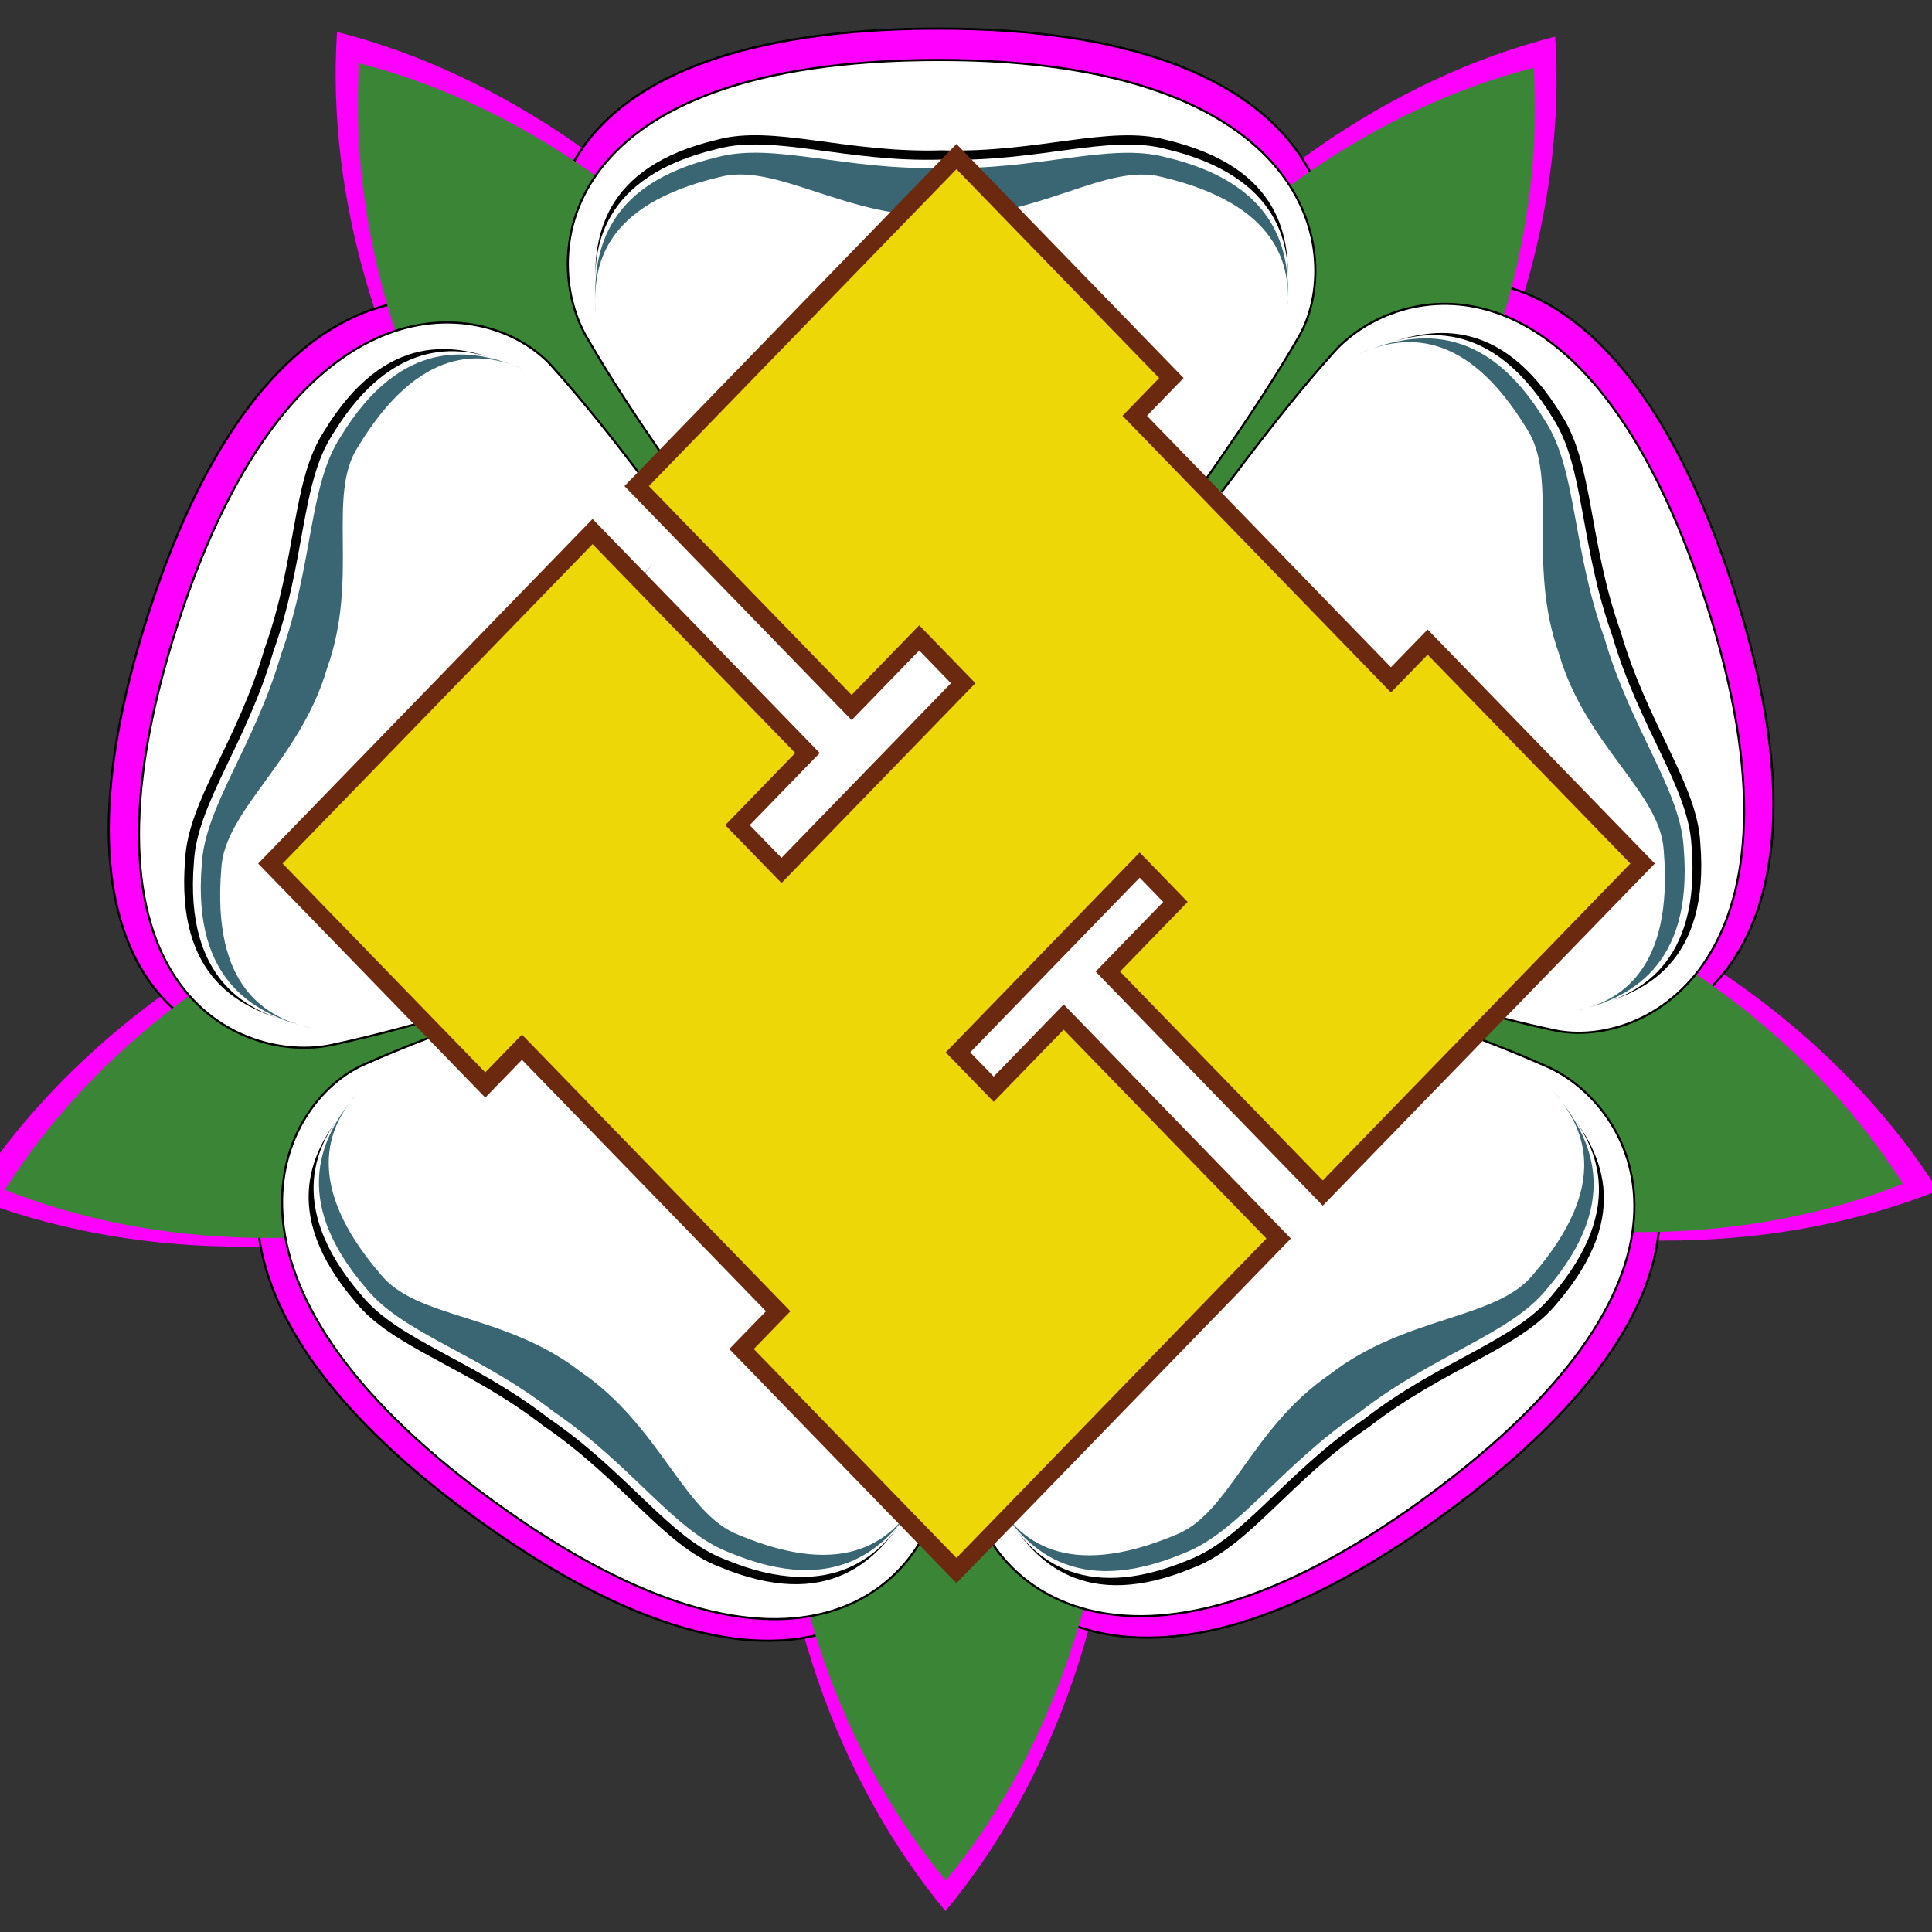 <?xml version="1.0" encoding="UTF-8" standalone="no"?>
<!-- Generator: Adobe Illustrator 13.0.0, SVG Export Plug-In . SVG Version: 6.00 Build 14948)  -->

<svg
   xmlns:dc="http://purl.org/dc/elements/1.1/"
   xmlns:cc="http://creativecommons.org/ns#"
   xmlns:rdf="http://www.w3.org/1999/02/22-rdf-syntax-ns#"
   xmlns:svg="http://www.w3.org/2000/svg"
   xmlns="http://www.w3.org/2000/svg"
   xmlns:sodipodi="http://sodipodi.sourceforge.net/DTD/sodipodi-0.dtd"
   xmlns:inkscape="http://www.inkscape.org/namespaces/inkscape"
   version="1.1"
   id="Layer_1"
   inkscape:output_extension="org.inkscape.output.svg.inkscape"
   sodipodi:version="0.32"
   sodipodi:docname="york_hackspace_logo.svg"
   inkscape:version="0.48.2 r9819"
   x="0px"
   y="0px"
   width="114px"
   height="114px"
   viewBox="0 0 114 114"
   enable-background="new 0 0 114 114"
   xml:space="preserve"><rect x="0" y="0" width="114" height="114" fill="#333333" stroke="none"/>


<defs
   id="defs102">
	
	
		<inkscape:perspective
   id="perspective247"
   sodipodi:type="inkscape:persp3d"
   inkscape:vp_x="0 : 57 : 1"
   inkscape:vp_y="0 : 1000 : 0"
   inkscape:vp_z="114 : 57 : 1"
   inkscape:persp3d-origin="57 : 38 : 1">
		</inkscape:perspective>
</defs>
<sodipodi:namedview
   id="base"
   inkscape:window-height="724"
   inkscape:window-width="1362"
   inkscape:pageshadow="2"
   inkscape:pageopacity="0.0"
   guidetolerance="10.0"
   gridtolerance="10.0"
   objecttolerance="10.0"
   borderopacity="1.0"
   bordercolor="#666666"
   pagecolor="#ffffff"
   showgrid="false"
   inkscape:zoom="4.3333333"
   inkscape:cx="62.016721"
   inkscape:cy="58.430769"
   inkscape:window-x="0"
   inkscape:window-y="0"
   inkscape:current-layer="g4189"
   inkscape:window-maximized="1">
	</sodipodi:namedview>


<g
   style="display:inline"
   inkscape:label="cut line"
   id="g4189"
   inkscape:groupmode="layer"><g
     id="g4191"
     transform="matrix(1.035,0,0,1.034,-1.37,-1.972)"
     style="fill:#ff00ff"><g
       id="g4193"
       style="fill:#ff00ff">
	<path
   style="fill:#ff00ff"
   inkscape:connector-curvature="0"
   id="path4195"
   d="m 20.537,3.73 c -0.621,9.539 2.478,20.362 9.4,29.89 6.922,9.528 16.249,15.806 25.512,18.164 C 56.072,42.244 52.996,31.428 46.072,21.898 39.148,12.368 29.802,6.086 20.537,3.73 z" />
	<path
   style="fill:#ff00ff"
   inkscape:connector-curvature="0"
   id="path4197"
   d="m 89.987,3.998 c -9.265,2.357 -18.6,8.649 -25.523,18.177 -6.921,9.528 -10.011,20.338 -9.39,29.877 9.265,-2.356 18.602,-8.625 25.525,-18.154 6.923,-9.529 10.009,-20.36 9.388,-29.9 z" />
	<path
   style="fill:#ff00ff"
   inkscape:connector-curvature="0"
   id="path4199"
   d="M 111.819,69.85 C 106.714,61.769 97.845,54.833 86.644,51.193 c -11.2,-3.639 -22.436,-3.236 -31.315,0.302 5.104,8.083 13.949,15.026 25.152,18.667 11.203,3.639 22.457,3.227 31.338,-0.312 z" />
	<path
   style="fill:#ff00ff"
   inkscape:connector-curvature="0"
   id="path4201"
   d="m 55.227,110.967 c 6.108,-7.353 9.964,-17.93 9.964,-29.707 0,-11.777 -3.855,-22.338 -9.964,-29.69 -6.111,7.352 -9.981,17.911 -9.981,29.69 0,11.779 3.87,22.354 9.981,29.707 z" />
	<path
   style="fill:#ff00ff"
   inkscape:connector-curvature="0"
   id="path4203"
   d="M -0.406,70.204 C 8.474,73.741 19.725,74.139 30.927,70.5 42.127,66.86 50.98,59.93 56.085,51.849 47.205,48.309 35.966,47.892 24.764,51.532 13.56,55.171 4.698,62.12 -0.406,70.204 z" />
</g><g
       id="g4205"
       style="fill:#ff00ff">
	<g
   id="g4207"
   style="fill:#ff00ff">
		<g
   id="g4209"
   style="fill:#ff00ff">
			<path
   style="fill:#ff00ff;stroke:#000000;stroke-width:0.125"
   inkscape:connector-curvature="0"
   id="path4211"
   d="M 83.508,88.424 C 101.929,75.04 95.797,65.17 90.799,62.945 85.771,60.708 80.378,59.081 75.166,57.152 56.764,49.765 54.109,52.897 56.057,71.036 c 0.225,5.552 0.094,11.191 0.668,16.665 0.572,5.44 8.852,13.749 26.783,0.723 z" />
			<g
   id="g4213"
   style="fill:#ff00ff">
				<g
   id="g4215"
   style="fill:#ff00ff">
					<path
   inkscape:connector-curvature="0"
   id="path4217"
   d="m 70.126,74.086 c 3.175,0.014 3.036,0.2 3.682,-2.676 0.713,2.271 1.425,4.542 2.138,6.814 -1.94,-1.378 -3.881,-2.758 -5.82,-4.138 z"
   style="fill:#ff00ff" />
					<path
   style="fill:#ff00ff"
   inkscape:connector-curvature="0"
   id="path4219"
   d="m 72.308,70.022 c 0.61,0.839 0.424,2.013 -0.416,2.623 -0.838,0.608 -2.014,0.423 -2.622,-0.416 -0.61,-0.838 -0.715,-3.006 -0.853,-4.368 1.099,0.578 3.282,1.323 3.891,2.161 z" />
				</g>
				<g
   id="g4221"
   style="fill:#ff00ff">
					<path
   inkscape:connector-curvature="0"
   id="path4223"
   d="m 91.735,65.205 c 2.191,2.581 4.234,6.342 -0.363,11.688 -2.167,2.685 -6.614,3.815 -11.098,7.289 -4.688,3.19 -7.14,7.07 -10.362,8.302 -6.506,2.721 -9.451,-0.384 -11.068,-3.043 1.297,2.217 4.241,5.322 10.748,2.602 3.223,-1.232 5.674,-5.11 10.361,-8.302 4.484,-3.473 8.932,-4.605 11.098,-7.289 4.598,-5.348 2.554,-9.107 0.684,-11.247 z"
   style="fill:#ff00ff" />
					<path
   style="fill:#ff00ff"
   inkscape:connector-curvature="0"
   id="path4225"
   d="m 91.129,64.37 c 2.19,2.58 4.234,6.341 -0.364,11.688 -2.167,2.685 -6.614,3.816 -11.097,7.289 -4.69,3.191 -7.141,7.07 -10.363,8.302 -6.506,2.721 -9.45,-0.384 -11.066,-3.044 1.296,2.218 4.041,4.694 10.548,1.973 3.222,-1.23 4.466,-6.297 9.155,-9.488 4.482,-3.473 9.855,-3.213 12.021,-5.897 4.599,-5.348 3.035,-8.684 1.166,-10.823 z" />
				</g>
			</g>
		</g>
		<g
   id="g4227"
   transform="matrix(0.309,0.951,-0.951,0.309,469.992,-266.936)"
   style="fill:#ff00ff">
			<path
   style="fill:#ff00ff;stroke:#000000;stroke-width:0.125"
   inkscape:connector-curvature="0"
   id="path4229"
   d="m 201.606,529.854 c 18.421,-13.384 12.287,-23.254 7.29,-25.479 -5.028,-2.239 -10.421,-3.865 -15.632,-5.794 -18.403,-7.386 -21.057,-4.254 -19.11,13.884 0.224,5.552 0.094,11.191 0.669,16.665 0.572,5.441 8.852,13.752 26.783,0.724 z" />
			<g
   id="g4231"
   style="fill:#ff00ff">
				<g
   id="g4233"
   style="fill:#ff00ff">
					<path
   inkscape:connector-curvature="0"
   id="path4235"
   d="m 188.223,515.515 c 3.175,0.014 3.037,0.201 3.683,-2.675 0.712,2.272 1.426,4.543 2.138,6.815 -1.941,-1.38 -3.881,-2.76 -5.821,-4.14 z"
   style="fill:#ff00ff" />
					<path
   style="fill:#ff00ff"
   inkscape:connector-curvature="0"
   id="path4237"
   d="m 190.405,511.452 c 0.61,0.839 0.423,2.014 -0.415,2.623 -0.84,0.609 -2.015,0.424 -2.624,-0.415 -0.61,-0.839 -0.714,-3.007 -0.853,-4.368 1.099,0.577 3.283,1.321 3.892,2.16 z" />
				</g>
				<g
   id="g4239"
   style="fill:#ff00ff">
					<path
   inkscape:connector-curvature="0"
   id="path4241"
   d="m 209.835,506.635 c 2.189,2.58 4.232,6.34 -0.366,11.688 -2.166,2.684 -6.613,3.817 -11.097,7.289 -4.688,3.191 -7.139,7.071 -10.363,8.302 -6.506,2.721 -9.45,-0.384 -11.067,-3.043 1.297,2.218 4.239,5.323 10.747,2.602 3.222,-1.231 5.673,-5.11 10.362,-8.302 4.484,-3.473 8.93,-4.605 11.099,-7.289 4.598,-5.348 2.553,-9.108 0.685,-11.247 z"
   style="fill:#ff00ff" />
					<path
   style="fill:#ff00ff"
   inkscape:connector-curvature="0"
   id="path4243"
   d="m 209.227,505.8 c 2.189,2.58 4.233,6.341 -0.365,11.688 -2.167,2.684 -6.613,3.816 -11.097,7.289 -4.688,3.191 -7.14,7.07 -10.362,8.302 -6.508,2.72 -9.451,-0.385 -11.069,-3.045 1.297,2.218 4.042,4.695 10.548,1.974 3.222,-1.232 4.467,-6.297 9.156,-9.489 4.483,-3.473 9.856,-3.213 12.023,-5.898 4.599,-5.346 3.035,-8.683 1.166,-10.821 z" />
				</g>
			</g>
		</g>
		<g
   id="g4245"
   transform="matrix(-0.809,0.588,-0.588,-0.809,865.906,96.67)"
   style="fill:#ff00ff">
			<path
   style="fill:#ff00ff;stroke:#000000;stroke-width:0.125"
   inkscape:connector-curvature="0"
   id="path4247"
   d="m 657.186,551.714 c 18.422,-13.385 12.288,-23.254 7.291,-25.48 -5.029,-2.238 -10.421,-3.864 -15.633,-5.792 -18.402,-7.386 -21.057,-4.255 -19.109,13.883 0.224,5.552 0.094,11.192 0.668,16.666 0.572,5.44 8.852,13.75 26.783,0.723 z" />
			<g
   id="g4249"
   style="fill:#ff00ff">
				<g
   id="g4251"
   style="fill:#ff00ff">
					<path
   inkscape:connector-curvature="0"
   id="path4253"
   d="m 643.803,537.375 c 3.176,0.014 3.037,0.201 3.682,-2.675 0.713,2.271 1.425,4.543 2.138,6.814 -1.94,-1.379 -3.879,-2.759 -5.82,-4.139 z"
   style="fill:#ff00ff" />
					<path
   style="fill:#ff00ff"
   inkscape:connector-curvature="0"
   id="path4255"
   d="m 645.986,533.312 c 0.609,0.839 0.423,2.014 -0.416,2.624 -0.838,0.609 -2.014,0.423 -2.623,-0.416 -0.61,-0.839 -0.715,-3.006 -0.853,-4.368 1.1,0.577 3.282,1.321 3.892,2.16 z" />
				</g>
				<g
   id="g4257"
   style="fill:#ff00ff">
					<path
   inkscape:connector-curvature="0"
   id="path4259"
   d="m 665.414,528.496 c 2.189,2.581 4.234,6.34 -0.365,11.687 -2.167,2.685 -6.614,3.816 -11.097,7.289 -4.688,3.191 -7.14,7.071 -10.362,8.302 -6.507,2.721 -9.451,-0.384 -11.067,-3.044 1.295,2.218 4.24,5.324 10.748,2.602 3.222,-1.231 5.672,-5.111 10.361,-8.302 4.484,-3.473 8.931,-4.605 11.098,-7.289 4.597,-5.347 2.553,-9.107 0.684,-11.245 z"
   style="fill:#ff00ff" />
					<path
   style="fill:#ff00ff"
   inkscape:connector-curvature="0"
   id="path4261"
   d="m 664.808,527.66 c 2.189,2.581 4.233,6.34 -0.365,11.688 -2.167,2.684 -6.613,3.816 -11.097,7.289 -4.688,3.192 -7.14,7.07 -10.362,8.302 -6.506,2.721 -9.45,-0.385 -11.068,-3.043 1.297,2.217 4.042,4.694 10.549,1.973 3.222,-1.232 4.467,-6.298 9.156,-9.489 4.483,-3.473 9.855,-3.213 12.022,-5.898 4.597,-5.348 3.034,-8.683 1.165,-10.822 z" />
				</g>
			</g>
		</g>
		<g
   id="g4263"
   transform="matrix(-0.809,-0.588,0.588,-0.809,643.792,588.575)"
   style="fill:#ff00ff">
			<path
   style="fill:#ff00ff;stroke:#000000;stroke-width:0.125"
   inkscape:connector-curvature="0"
   id="path4265"
   d="m 820.265,126.973 c 18.422,-13.384 12.289,-23.254 7.291,-25.48 -5.028,-2.239 -10.421,-3.865 -15.632,-5.793 -18.402,-7.387 -21.056,-4.254 -19.109,13.884 0.224,5.552 0.093,11.192 0.668,16.665 0.573,5.441 8.853,13.751 26.782,0.724 z" />
			<g
   id="g4267"
   style="fill:#ff00ff">
				<g
   id="g4269"
   style="fill:#ff00ff">
					<path
   inkscape:connector-curvature="0"
   id="path4271"
   d="m 806.883,112.635 c 3.176,0.014 3.038,0.201 3.683,-2.676 0.712,2.272 1.425,4.543 2.138,6.815 -1.941,-1.38 -3.881,-2.76 -5.821,-4.139 z"
   style="fill:#ff00ff" />
					<path
   style="fill:#ff00ff"
   inkscape:connector-curvature="0"
   id="path4273"
   d="m 809.066,108.571 c 0.609,0.839 0.424,2.014 -0.415,2.623 -0.838,0.609 -2.014,0.423 -2.623,-0.416 -0.609,-0.839 -0.714,-3.007 -0.852,-4.368 1.098,0.578 3.28,1.323 3.89,2.161 z" />
				</g>
				<g
   id="g4275"
   style="fill:#ff00ff">
					<path
   inkscape:connector-curvature="0"
   id="path4277"
   d="m 828.495,103.755 c 2.189,2.58 4.233,6.34 -0.365,11.687 -2.167,2.685 -6.613,3.817 -11.098,7.289 -4.687,3.191 -7.14,7.072 -10.362,8.302 -6.506,2.721 -9.451,-0.385 -11.068,-3.044 1.296,2.217 4.24,5.323 10.747,2.602 3.222,-1.23 5.674,-5.111 10.362,-8.302 4.484,-3.473 8.931,-4.604 11.098,-7.289 4.598,-5.347 2.555,-9.107 0.686,-11.245 z"
   style="fill:#ff00ff" />
					<path
   style="fill:#ff00ff"
   inkscape:connector-curvature="0"
   id="path4279"
   d="m 827.888,102.919 c 2.19,2.58 4.233,6.341 -0.365,11.688 -2.167,2.684 -6.614,3.816 -11.098,7.289 -4.688,3.191 -7.14,7.071 -10.362,8.302 -6.507,2.721 -9.451,-0.385 -11.068,-3.044 1.296,2.218 4.042,4.694 10.547,1.974 3.223,-1.232 4.468,-6.298 9.156,-9.49 4.484,-3.472 9.856,-3.213 12.022,-5.897 4.6,-5.348 3.037,-8.683 1.168,-10.822 z" />
				</g>
			</g>
		</g>
		<g
   id="g4281"
   transform="matrix(0.309,-0.951,0.951,0.309,108.73,528.257)"
   style="fill:#ff00ff">
			<path
   style="fill:#ff00ff;stroke:#000000;stroke-width:0.125"
   inkscape:connector-curvature="0"
   id="path4283"
   d="m 465.977,-160.399 c 18.421,-13.385 12.288,-23.255 7.29,-25.48 -5.027,-2.238 -10.421,-3.864 -15.632,-5.794 -18.403,-7.387 -21.058,-4.254 -19.109,13.884 0.223,5.553 0.093,11.193 0.669,16.666 0.57,5.441 8.851,13.751 26.782,0.724 z" />
			<g
   id="g4285"
   style="fill:#ff00ff">
				<g
   id="g4287"
   style="fill:#ff00ff">
					<path
   inkscape:connector-curvature="0"
   id="path4289"
   d="m 452.594,-174.737 c 3.175,0.015 3.036,0.2 3.682,-2.676 0.712,2.272 1.425,4.543 2.138,6.815 -1.94,-1.382 -3.88,-2.76 -5.82,-4.139 z"
   style="fill:#ff00ff" />
					<path
   style="fill:#ff00ff"
   inkscape:connector-curvature="0"
   id="path4291"
   d="m 454.776,-178.802 c 0.61,0.84 0.424,2.014 -0.415,2.623 -0.839,0.61 -2.014,0.424 -2.623,-0.415 -0.609,-0.838 -0.714,-3.005 -0.851,-4.368 1.097,0.577 3.28,1.322 3.889,2.16 z" />
				</g>
				<g
   id="g4293"
   style="fill:#ff00ff">
					<path
   inkscape:connector-curvature="0"
   id="path4295"
   d="m 474.205,-183.618 c 2.189,2.581 4.233,6.34 -0.365,11.688 -2.167,2.684 -6.614,3.817 -11.098,7.289 -4.688,3.191 -7.139,7.07 -10.362,8.302 -6.506,2.721 -9.451,-0.384 -11.068,-3.044 1.297,2.218 4.241,5.325 10.747,2.603 3.222,-1.232 5.673,-5.111 10.362,-8.302 4.484,-3.475 8.931,-4.605 11.098,-7.289 4.599,-5.348 2.555,-9.108 0.686,-11.247 z"
   style="fill:#ff00ff" />
					<path
   style="fill:#ff00ff"
   inkscape:connector-curvature="0"
   id="path4297"
   d="m 473.598,-184.452 c 2.19,2.579 4.234,6.34 -0.364,11.688 -2.167,2.684 -6.614,3.815 -11.097,7.289 -4.689,3.191 -7.14,7.07 -10.362,8.302 -6.507,2.721 -9.452,-0.384 -11.068,-3.044 1.296,2.218 4.041,4.694 10.547,1.973 3.222,-1.232 4.467,-6.298 9.155,-9.489 4.484,-3.473 9.856,-3.213 12.023,-5.897 4.598,-5.349 3.035,-8.684 1.166,-10.822 z" />
				</g>
			</g>
		</g>
	</g>
	<g
   id="g4299"
   transform="matrix(0.447,-0.324,0.324,0.447,171.423,243.854)"
   style="fill:#ff00ff">
		<g
   id="g4301"
   style="fill:#ff00ff">
			<path
   style="fill:#ff00ff;stroke:#000000;stroke-width:0.125"
   inkscape:connector-curvature="0"
   id="path4303"
   d="m 65.115,-366.404 c 18.42,-13.384 12.288,-23.253 7.289,-25.479 -5.027,-2.238 -10.42,-3.864 -15.631,-5.792 -18.402,-7.387 -21.058,-4.256 -19.11,13.883 0.224,5.552 0.094,11.192 0.669,16.666 0.572,5.44 8.852,13.749 26.783,0.722 z" />
			<g
   id="g4305"
   style="fill:#ff00ff">
				<g
   id="g4307"
   style="fill:#ff00ff">
					<path
   inkscape:connector-curvature="0"
   id="path4309"
   d="m 51.732,-380.742 c 3.176,0.015 3.036,0.201 3.683,-2.674 0.712,2.271 1.422,4.542 2.138,6.813 -1.939,-1.379 -3.882,-2.759 -5.821,-4.139 z"
   style="fill:#ff00ff" />
					<path
   style="fill:#ff00ff"
   inkscape:connector-curvature="0"
   id="path4311"
   d="m 53.913,-384.806 c 0.61,0.84 0.425,2.016 -0.413,2.625 -0.84,0.608 -2.013,0.423 -2.624,-0.416 -0.611,-0.839 -0.714,-3.006 -0.851,-4.368 1.096,0.576 3.281,1.321 3.888,2.159 z" />
				</g>
				<g
   id="g4313"
   style="fill:#ff00ff">
					<path
   inkscape:connector-curvature="0"
   id="path4315"
   d="m 73.344,-389.621 c 2.188,2.579 4.233,6.341 -0.366,11.687 -2.167,2.685 -6.614,3.817 -11.098,7.288 -4.688,3.192 -7.139,7.072 -10.362,8.304 -6.507,2.719 -9.45,-0.386 -11.067,-3.043 1.296,2.217 4.241,5.321 10.747,2.601 3.223,-1.23 5.673,-5.11 10.362,-8.302 4.481,-3.474 8.93,-4.605 11.097,-7.29 4.597,-5.347 2.555,-9.105 0.687,-11.245 z"
   style="fill:#ff00ff" />
					<path
   style="fill:#ff00ff"
   inkscape:connector-curvature="0"
   id="path4317"
   d="m 72.737,-390.456 c 2.19,2.579 4.231,6.337 -0.364,11.687 -2.169,2.684 -6.615,3.816 -11.099,7.29 -4.688,3.19 -7.138,7.07 -10.361,8.3 -6.507,2.722 -9.453,-0.385 -11.067,-3.046 1.296,2.219 4.04,4.696 10.546,1.975 3.224,-1.231 4.467,-6.299 9.157,-9.49 4.483,-3.473 9.856,-3.213 12.022,-5.896 4.596,-5.346 3.035,-8.682 1.166,-10.82 z" />
				</g>
			</g>
		</g>
		<g
   id="g4319"
   transform="matrix(0.309,0.951,-0.951,0.309,469.992,-266.936)"
   style="fill:#ff00ff">
			<path
   style="fill:#ff00ff;stroke:#000000;stroke-width:0.125"
   inkscape:connector-curvature="0"
   id="path4321"
   d="m -236.645,406.798 c 18.42,-13.383 12.287,-23.252 7.292,-25.479 -5.029,-2.241 -10.422,-3.866 -15.635,-5.794 -18.403,-7.386 -21.057,-4.254 -19.109,13.883 0.224,5.552 0.093,11.191 0.67,16.666 0.572,5.441 8.852,13.751 26.782,0.724 z" />
			<g
   id="g4323"
   style="fill:#ff00ff">
				<g
   id="g4325"
   style="fill:#ff00ff">
					<path
   inkscape:connector-curvature="0"
   id="path4327"
   d="m -250.028,392.459 c 3.176,0.015 3.037,0.201 3.683,-2.676 0.712,2.274 1.424,4.543 2.136,6.818 -1.94,-1.383 -3.878,-2.761 -5.819,-4.142 z"
   style="fill:#ff00ff" />
					<path
   style="fill:#ff00ff"
   inkscape:connector-curvature="0"
   id="path4329"
   d="m -247.844,388.397 c 0.608,0.837 0.422,2.014 -0.418,2.624 -0.836,0.607 -2.012,0.421 -2.621,-0.416 -0.61,-0.84 -0.716,-3.008 -0.855,-4.368 1.101,0.576 3.283,1.319 3.894,2.16 z" />
				</g>
				<g
   id="g4331"
   style="fill:#ff00ff">
					<path
   inkscape:connector-curvature="0"
   id="path4333"
   d="m -228.416,383.581 c 2.189,2.58 4.234,6.339 -0.365,11.686 -2.166,2.685 -6.615,3.815 -11.1,7.29 -4.687,3.188 -7.137,7.071 -10.359,8.301 -6.506,2.722 -9.451,-0.384 -11.067,-3.044 1.295,2.217 4.24,5.324 10.746,2.601 3.222,-1.23 5.675,-5.109 10.359,-8.301 4.487,-3.472 8.934,-4.606 11.1,-7.29 4.6,-5.345 2.554,-9.105 0.686,-11.243 z"
   style="fill:#ff00ff" />
					<path
   style="fill:#ff00ff"
   inkscape:connector-curvature="0"
   id="path4335"
   d="m -229.024,382.743 c 2.189,2.58 4.234,6.339 -0.363,11.689 -2.167,2.683 -6.614,3.817 -11.101,7.289 -4.684,3.191 -7.137,7.071 -10.358,8.302 -6.508,2.719 -9.453,-0.387 -11.068,-3.045 1.296,2.219 4.041,4.695 10.547,1.973 3.222,-1.23 4.467,-6.296 9.155,-9.488 4.485,-3.473 9.856,-3.213 12.023,-5.899 4.598,-5.345 3.035,-8.68 1.165,-10.821 z" />
				</g>
			</g>
		</g>
		<g
   id="g4337"
   transform="matrix(-0.809,0.588,-0.588,-0.809,865.906,96.67)"
   style="fill:#ff00ff">
			<path
   style="fill:#ff00ff;stroke:#000000;stroke-width:0.125"
   inkscape:connector-curvature="0"
   id="path4339"
   d="m 404.726,930.489 c 18.42,-13.384 12.29,-23.254 7.291,-25.48 -5.029,-2.239 -10.422,-3.864 -15.635,-5.792 -18.403,-7.389 -21.055,-4.254 -19.109,13.883 0.225,5.552 0.094,11.192 0.67,16.665 0.573,5.441 8.852,13.751 26.783,0.724 z" />
			<g
   id="g4341"
   style="fill:#ff00ff">
				<g
   id="g4343"
   style="fill:#ff00ff">
					<path
   inkscape:connector-curvature="0"
   id="path4345"
   d="m 391.344,916.149 c 3.176,0.015 3.038,0.202 3.681,-2.674 0.714,2.271 1.427,4.542 2.139,6.814 -1.941,-1.38 -3.88,-2.76 -5.82,-4.14 z"
   style="fill:#ff00ff" />
					<path
   style="fill:#ff00ff"
   inkscape:connector-curvature="0"
   id="path4347"
   d="m 393.525,912.086 c 0.61,0.839 0.424,2.014 -0.416,2.625 -0.837,0.609 -2.014,0.422 -2.622,-0.416 -0.61,-0.84 -0.716,-3.006 -0.853,-4.368 1.099,0.577 3.281,1.321 3.891,2.159 z" />
				</g>
				<g
   id="g4349"
   style="fill:#ff00ff">
					<path
   inkscape:connector-curvature="0"
   id="path4351"
   d="m 412.954,907.269 c 2.191,2.58 4.235,6.341 -0.366,11.688 -2.166,2.684 -6.613,3.817 -11.096,7.289 -4.688,3.192 -7.14,7.073 -10.362,8.302 -6.506,2.721 -9.451,-0.384 -11.068,-3.044 1.296,2.218 4.24,5.324 10.747,2.603 3.222,-1.231 5.673,-5.11 10.363,-8.303 4.483,-3.471 8.93,-4.604 11.096,-7.287 4.602,-5.348 2.556,-9.107 0.686,-11.248 z"
   style="fill:#ff00ff" />
					<path
   style="fill:#ff00ff"
   inkscape:connector-curvature="0"
   id="path4353"
   d="m 412.348,906.434 c 2.189,2.581 4.233,6.34 -0.366,11.688 -2.168,2.685 -6.613,3.817 -11.097,7.289 -4.688,3.191 -7.139,7.069 -10.362,8.301 -6.507,2.723 -9.451,-0.385 -11.067,-3.044 1.296,2.218 4.041,4.695 10.548,1.973 3.222,-1.229 4.466,-6.297 9.156,-9.487 4.483,-3.473 9.854,-3.214 12.022,-5.897 4.599,-5.348 3.035,-8.685 1.166,-10.823 z" />
				</g>
			</g>
		</g>
		<g
   id="g4355"
   transform="matrix(-0.809,-0.588,0.588,-0.809,643.792,588.575)"
   style="fill:#ff00ff">
			<path
   style="fill:#ff00ff;stroke:#000000;stroke-width:0.125"
   inkscape:connector-curvature="0"
   id="path4357"
   d="m 1102.488,484.125 c 18.421,-13.385 12.288,-23.255 7.29,-25.479 -5.028,-2.238 -10.42,-3.864 -15.632,-5.794 -18.404,-7.387 -21.055,-4.254 -19.109,13.884 0.223,5.553 0.092,11.192 0.669,16.666 0.57,5.44 8.85,13.75 26.782,0.723 z" />
			<g
   id="g4359"
   style="fill:#ff00ff">
				<g
   id="g4361"
   style="fill:#ff00ff">
					<path
   inkscape:connector-curvature="0"
   id="path4363"
   d="m 1089.105,469.786 c 3.175,0.014 3.037,0.201 3.683,-2.675 0.712,2.271 1.424,4.542 2.137,6.815 -1.94,-1.38 -3.88,-2.761 -5.82,-4.14 z"
   style="fill:#ff00ff" />
					<path
   style="fill:#ff00ff"
   inkscape:connector-curvature="0"
   id="path4365"
   d="m 1091.287,465.723 c 0.61,0.839 0.423,2.014 -0.415,2.624 -0.839,0.608 -2.014,0.422 -2.624,-0.417 -0.61,-0.838 -0.714,-3.006 -0.852,-4.367 1.1,0.576 3.283,1.321 3.891,2.16 z" />
				</g>
				<g
   id="g4367"
   style="fill:#ff00ff">
					<path
   inkscape:connector-curvature="0"
   id="path4369"
   d="m 1110.715,460.907 c 2.191,2.58 4.234,6.34 -0.365,11.687 -2.167,2.684 -6.612,3.817 -11.097,7.29 -4.689,3.19 -7.14,7.071 -10.362,8.301 -6.506,2.721 -9.452,-0.385 -11.068,-3.043 1.297,2.218 4.241,5.323 10.748,2.602 3.22,-1.232 5.673,-5.111 10.362,-8.301 4.483,-3.473 8.93,-4.605 11.096,-7.29 4.6,-5.348 2.556,-9.108 0.686,-11.246 z"
   style="fill:#ff00ff" />
					<path
   style="fill:#ff00ff"
   inkscape:connector-curvature="0"
   id="path4371"
   d="m 1110.109,460.071 c 2.19,2.58 4.233,6.34 -0.365,11.688 -2.167,2.683 -6.613,3.816 -11.098,7.289 -4.689,3.19 -7.139,7.07 -10.361,8.3 -6.507,2.722 -9.451,-0.384 -11.068,-3.042 1.295,2.217 4.041,4.694 10.547,1.973 3.224,-1.232 4.468,-6.298 9.156,-9.489 4.484,-3.472 9.856,-3.213 12.022,-5.897 4.599,-5.348 3.037,-8.683 1.167,-10.822 z" />
				</g>
			</g>
		</g>
		<g
   id="g4373"
   transform="matrix(0.309,-0.951,0.951,0.309,108.73,528.257)"
   style="fill:#ff00ff">
			<path
   style="fill:#ff00ff;stroke:#000000;stroke-width:0.125"
   inkscape:connector-curvature="0"
   id="path4375"
   d="m 892.858,-318.443 c 18.421,-13.384 12.288,-23.256 7.291,-25.478 -5.027,-2.24 -10.421,-3.866 -15.633,-5.794 -18.402,-7.386 -21.056,-4.256 -19.109,13.884 0.223,5.554 0.093,11.191 0.667,16.667 0.572,5.44 8.854,13.747 26.784,0.721 z" />
			<g
   id="g4377"
   style="fill:#ff00ff">
				<g
   id="g4379"
   style="fill:#ff00ff">
					<path
   inkscape:connector-curvature="0"
   id="path4381"
   d="m 879.476,-332.782 c 3.176,0.016 3.037,0.204 3.682,-2.674 0.713,2.271 1.425,4.543 2.137,6.815 -1.939,-1.38 -3.879,-2.76 -5.819,-4.141 z"
   style="fill:#ff00ff" />
					<path
   style="fill:#ff00ff"
   inkscape:connector-curvature="0"
   id="path4383"
   d="m 881.658,-336.843 c 0.61,0.838 0.423,2.015 -0.415,2.622 -0.839,0.609 -2.015,0.424 -2.624,-0.413 -0.609,-0.84 -0.714,-3.008 -0.852,-4.37 1.099,0.579 3.281,1.323 3.891,2.161 z" />
				</g>
				<g
   id="g4385"
   style="fill:#ff00ff">
					<path
   inkscape:connector-curvature="0"
   id="path4387"
   d="m 901.087,-341.659 c 2.19,2.579 4.234,6.339 -0.364,11.686 -2.168,2.685 -6.615,3.815 -11.099,7.29 -4.689,3.191 -7.138,7.068 -10.361,8.3 -6.506,2.721 -9.451,-0.384 -11.067,-3.043 1.295,2.218 4.24,5.323 10.747,2.603 3.222,-1.232 5.673,-5.111 10.362,-8.302 4.483,-3.472 8.93,-4.607 11.097,-7.289 4.598,-5.347 2.553,-9.107 0.685,-11.245 z"
   style="fill:#ff00ff" />
					<path
   style="fill:#ff00ff"
   inkscape:connector-curvature="0"
   id="path4389"
   d="m 900.48,-342.496 c 2.189,2.583 4.234,6.339 -0.366,11.69 -2.167,2.684 -6.613,3.814 -11.098,7.289 -4.689,3.191 -7.139,7.07 -10.361,8.298 -6.508,2.725 -9.451,-0.383 -11.068,-3.042 1.297,2.217 4.041,4.695 10.547,1.974 3.223,-1.232 4.468,-6.299 9.156,-9.49 4.484,-3.473 9.856,-3.214 12.022,-5.897 4.6,-5.348 3.037,-8.682 1.168,-10.822 z" />
				</g>
			</g>
		</g>
	</g>
</g><g
       id="g4391"
       style="fill:#ff00ff">
	<ellipse
   style="fill:#ff00ff"
   sodipodi:ry="26.830999"
   sodipodi:rx="25.697001"
   sodipodi:cy="51.192001"
   sodipodi:cx="57.019001"
   cx="57.019"
   cy="51.192"
   rx="25.697"
   ry="26.831"
   id="ellipse4393"
   d="m 82.716,51.192 c 0,14.818 -11.505,26.831 -25.697,26.831 -14.192,0 -25.697,-12.013 -25.697,-26.831 0,-14.818 11.505,-26.831 25.697,-26.831 14.192,0 25.697,12.013 25.697,26.831 z" />
	<ellipse
   style="fill:#ff00ff"
   sodipodi:ry="8.0979996"
   sodipodi:rx="7.8979998"
   sodipodi:cy="42.126999"
   sodipodi:cx="28.775999"
   cx="28.776"
   cy="42.127"
   rx="7.898"
   ry="8.098"
   id="ellipse4395"
   d="m 36.674,42.127 c 0,4.472 -3.536,8.098 -7.898,8.098 -4.362,0 -7.898,-3.626 -7.898,-8.098 0,-4.472 3.536,-8.098 7.898,-8.098 4.362,0 7.898,3.626 7.898,8.098 z" />
	<ellipse
   style="fill:#ff00ff"
   sodipodi:ry="7.493"
   sodipodi:rx="8.842"
   sodipodi:cy="21.459999"
   sodipodi:cx="55.014999"
   cx="55.015"
   cy="21.46"
   rx="8.842"
   ry="7.493"
   id="ellipse4397"
   d="m 63.857,21.46 c 0,4.138 -3.959,7.493 -8.842,7.493 -4.883,0 -8.842,-3.355 -8.842,-7.493 0,-4.138 3.959,-7.493 8.842,-7.493 4.883,0 8.842,3.355 8.842,7.493 z" />
	<ellipse
   style="fill:#ff00ff"
   sodipodi:ry="5.5599999"
   sodipodi:rx="8.2510004"
   sodipodi:cy="40.797001"
   sodipodi:cx="83.660004"
   cx="83.66"
   cy="40.797"
   rx="8.251"
   ry="5.56"
   id="ellipse4399"
   d="m 91.911,40.797 c 0,3.071 -3.694,5.56 -8.251,5.56 -4.557,0 -8.251,-2.489 -8.251,-5.56 0,-3.071 3.694,-5.56 8.251,-5.56 4.557,0 8.251,2.489 8.251,5.56 z" />
	<ellipse
   style="fill:#ff00ff"
   sodipodi:ry="6.164"
   sodipodi:rx="6.2480001"
   sodipodi:cy="75.484001"
   sodipodi:cx="74.111"
   cx="74.111"
   cy="75.484"
   rx="6.248"
   ry="6.164"
   id="ellipse4401"
   d="m 80.359,75.484 c 0,3.404 -2.797,6.164 -6.248,6.164 -3.451,0 -6.248,-2.76 -6.248,-6.164 0,-3.404 2.797,-6.164 6.248,-6.164 3.451,0 6.248,2.76 6.248,6.164 z" />
	<ellipse
   style="fill:#ff00ff"
   sodipodi:ry="7.2509999"
   sodipodi:rx="7.5440001"
   sodipodi:cy="75.121002"
   sodipodi:cx="40.043999"
   cx="40.044"
   cy="75.121"
   rx="7.544"
   ry="7.251"
   id="ellipse4403"
   d="m 47.588,75.121 c 0,4.005 -3.378,7.251 -7.544,7.251 -4.166,0 -7.544,-3.246 -7.544,-7.251 0,-4.005 3.378,-7.251 7.544,-7.251 4.166,0 7.544,3.246 7.544,7.251 z" />
</g><g
       id="g4405"
       transform="matrix(1.023,0,0,1.052,-0.575,-2.716)"
       style="fill:#ff00ff">
	<path
   inkscape:connector-curvature="0"
   id="path4407"
   d="M 55.164,90.671 42.742,78.248 44.861,76.13 30.051,61.318 27.932,63.438 15.511,51.018 34.132,32.396 46.554,44.817 42.509,48.863 45.051,51.405 55.553,40.902 53.012,38.36 49.105,42.267 36.682,29.846 55.164,11.364 67.586,23.786 65.468,25.905 80.276,40.715 82.396,38.596 94.819,51.018 76.337,69.5 63.914,57.077 67.82,53.171 65.754,51.103 55.251,61.607 57.316,63.673 61.361,59.627 73.786,72.05 55.164,90.671 z"
   style="fill:#ff00ff;stroke:#6b2910" />
</g></g></g><g
   inkscape:groupmode="layer"
   id="layer2"
   inkscape:label="Base"
   style="display:inline"><g
     id="g3969"
     transform="matrix(0.998,0,0,1,0.691,-1.2583301e-5)"><g
       id="g1991">
	<path
   d="m 20.537,3.73 c -0.621,9.539 2.478,20.362 9.4,29.89 6.922,9.528 16.249,15.806 25.512,18.164 C 56.072,42.244 52.996,31.428 46.072,21.898 39.148,12.368 29.802,6.086 20.537,3.73 z"
   id="path1986"
   inkscape:connector-curvature="0"
   style="fill:#3b8536" />
	<path
   d="m 89.987,3.998 c -9.265,2.357 -18.6,8.649 -25.523,18.177 -6.921,9.528 -10.011,20.338 -9.39,29.877 9.265,-2.356 18.602,-8.625 25.525,-18.154 6.923,-9.529 10.009,-20.36 9.388,-29.9 z"
   id="path1987"
   inkscape:connector-curvature="0"
   style="fill:#3b8536" />
	<path
   d="M 111.819,69.85 C 106.714,61.769 97.845,54.833 86.644,51.193 c -11.2,-3.639 -22.436,-3.236 -31.315,0.302 5.104,8.083 13.949,15.026 25.152,18.667 11.203,3.639 22.457,3.227 31.338,-0.312 z"
   id="path1988"
   inkscape:connector-curvature="0"
   style="fill:#3b8536" />
	<path
   d="m 55.227,110.967 c 6.108,-7.353 9.964,-17.93 9.964,-29.707 0,-11.777 -3.855,-22.338 -9.964,-29.69 -6.111,7.352 -9.981,17.911 -9.981,29.69 0,11.779 3.87,22.354 9.981,29.707 z"
   id="path1989"
   inkscape:connector-curvature="0"
   style="fill:#3b8536" />
	<path
   d="M -0.406,70.204 C 8.474,73.741 19.725,74.139 30.927,70.5 42.127,66.86 50.98,59.93 56.085,51.849 47.205,48.309 35.966,47.892 24.764,51.532 13.56,55.171 4.698,62.12 -0.406,70.204 z"
   id="path1990"
   inkscape:connector-curvature="0"
   style="fill:#3b8536" />
</g><g
       id="g1681">
	<g
   id="g1463">
		<g
   id="g1418">
			<path
   d="M 83.508,88.424 C 101.929,75.04 95.797,65.17 90.799,62.945 85.771,60.708 80.378,59.081 75.166,57.152 56.764,49.765 54.109,52.897 56.057,71.036 c 0.225,5.552 0.094,11.191 0.668,16.665 0.572,5.44 8.852,13.749 26.783,0.723 z"
   id="path1270"
   inkscape:connector-curvature="0"
   style="fill:#ffffff;stroke:#000000;stroke-width:0.125" />
			<g
   id="g1411">
				<g
   id="g1408">
					<path
   d="m 70.126,74.086 c 3.175,0.014 3.036,0.2 3.682,-2.676 0.713,2.271 1.425,4.542 2.138,6.814 -1.94,-1.378 -3.881,-2.758 -5.82,-4.138 z"
   id="path1378"
   inkscape:connector-curvature="0" />
					<path
   d="m 72.308,70.022 c 0.61,0.839 0.424,2.013 -0.416,2.623 -0.838,0.608 -2.014,0.423 -2.622,-0.416 -0.61,-0.838 -0.715,-3.006 -0.853,-4.368 1.099,0.578 3.282,1.323 3.891,2.161 z"
   id="path1380"
   inkscape:connector-curvature="0"
   style="fill:#3c4919" />
				</g>
				<g
   id="g1403">
					<path
   d="m 91.735,65.205 c 2.191,2.581 4.234,6.342 -0.363,11.688 -2.167,2.685 -6.614,3.815 -11.098,7.289 -4.688,3.19 -7.14,7.07 -10.362,8.302 -6.506,2.721 -9.451,-0.384 -11.068,-3.043 1.297,2.217 4.241,5.322 10.748,2.602 3.223,-1.232 5.674,-5.11 10.361,-8.302 4.484,-3.473 8.932,-4.605 11.098,-7.289 4.598,-5.348 2.554,-9.107 0.684,-11.247 z"
   id="path1398"
   inkscape:connector-curvature="0" />
					<path
   d="m 91.129,64.37 c 2.19,2.58 4.234,6.341 -0.364,11.688 -2.167,2.685 -6.614,3.816 -11.097,7.289 -4.69,3.191 -7.141,7.07 -10.363,8.302 -6.506,2.721 -9.45,-0.384 -11.066,-3.044 1.296,2.218 4.041,4.694 10.548,1.973 3.222,-1.23 4.466,-6.297 9.155,-9.488 4.482,-3.473 9.855,-3.213 12.021,-5.897 4.599,-5.348 3.035,-8.684 1.166,-10.823 z"
   id="path1402"
   inkscape:connector-curvature="0"
   style="fill:#3a6673" />
				</g>
			</g>
		</g>
		<g
   transform="matrix(0.309,0.951,-0.951,0.309,469.992,-266.936)"
   id="g1427">
			<path
   d="m 201.606,529.854 c 18.421,-13.384 12.287,-23.254 7.29,-25.479 -5.028,-2.239 -10.421,-3.865 -15.632,-5.794 -18.403,-7.386 -21.057,-4.254 -19.11,13.884 0.224,5.552 0.094,11.191 0.669,16.665 0.572,5.441 8.852,13.752 26.783,0.724 z"
   id="path1428"
   inkscape:connector-curvature="0"
   style="fill:#ffffff;stroke:#000000;stroke-width:0.125" />
			<g
   id="g1429">
				<g
   id="g1430">
					<path
   d="m 188.223,515.515 c 3.175,0.014 3.037,0.201 3.683,-2.675 0.712,2.272 1.426,4.543 2.138,6.815 -1.941,-1.38 -3.881,-2.76 -5.821,-4.14 z"
   id="path1431"
   inkscape:connector-curvature="0" />
					<path
   d="m 190.405,511.452 c 0.61,0.839 0.423,2.014 -0.415,2.623 -0.84,0.609 -2.015,0.424 -2.624,-0.415 -0.61,-0.839 -0.714,-3.007 -0.853,-4.368 1.099,0.577 3.283,1.321 3.892,2.16 z"
   id="path1432"
   inkscape:connector-curvature="0"
   style="fill:#3c4919" />
				</g>
				<g
   id="g1433">
					<path
   d="m 209.835,506.635 c 2.189,2.58 4.232,6.34 -0.366,11.688 -2.166,2.684 -6.613,3.817 -11.097,7.289 -4.688,3.191 -7.139,7.071 -10.363,8.302 -6.506,2.721 -9.45,-0.384 -11.067,-3.043 1.297,2.218 4.239,5.323 10.747,2.602 3.222,-1.231 5.673,-5.11 10.362,-8.302 4.484,-3.473 8.93,-4.605 11.099,-7.289 4.598,-5.348 2.553,-9.108 0.685,-11.247 z"
   id="path1434"
   inkscape:connector-curvature="0" />
					<path
   d="m 209.227,505.8 c 2.189,2.58 4.233,6.341 -0.365,11.688 -2.167,2.684 -6.613,3.816 -11.097,7.289 -4.688,3.191 -7.14,7.07 -10.362,8.302 -6.508,2.72 -9.451,-0.385 -11.069,-3.045 1.297,2.218 4.042,4.695 10.548,1.974 3.222,-1.232 4.467,-6.297 9.156,-9.489 4.483,-3.473 9.856,-3.213 12.023,-5.898 4.599,-5.346 3.035,-8.683 1.166,-10.821 z"
   id="path1435"
   inkscape:connector-curvature="0"
   style="fill:#3a6673" />
				</g>
			</g>
		</g>
		<g
   transform="matrix(-0.809,0.588,-0.588,-0.809,865.906,96.67)"
   id="g1436">
			<path
   d="m 657.186,551.714 c 18.422,-13.385 12.288,-23.254 7.291,-25.48 -5.029,-2.238 -10.421,-3.864 -15.633,-5.792 -18.402,-7.386 -21.057,-4.255 -19.109,13.883 0.224,5.552 0.094,11.192 0.668,16.666 0.572,5.44 8.852,13.75 26.783,0.723 z"
   id="path1437"
   inkscape:connector-curvature="0"
   style="fill:#ffffff;stroke:#000000;stroke-width:0.125" />
			<g
   id="g1438">
				<g
   id="g1439">
					<path
   d="m 643.803,537.375 c 3.176,0.014 3.037,0.201 3.682,-2.675 0.713,2.271 1.425,4.543 2.138,6.814 -1.94,-1.379 -3.879,-2.759 -5.82,-4.139 z"
   id="path1440"
   inkscape:connector-curvature="0" />
					<path
   d="m 645.986,533.312 c 0.609,0.839 0.423,2.014 -0.416,2.624 -0.838,0.609 -2.014,0.423 -2.623,-0.416 -0.61,-0.839 -0.715,-3.006 -0.853,-4.368 1.1,0.577 3.282,1.321 3.892,2.16 z"
   id="path1441"
   inkscape:connector-curvature="0"
   style="fill:#3c4919" />
				</g>
				<g
   id="g1442">
					<path
   d="m 665.414,528.496 c 2.189,2.581 4.234,6.34 -0.365,11.687 -2.167,2.685 -6.614,3.816 -11.097,7.289 -4.688,3.191 -7.14,7.071 -10.362,8.302 -6.507,2.721 -9.451,-0.384 -11.067,-3.044 1.295,2.218 4.24,5.324 10.748,2.602 3.222,-1.231 5.672,-5.111 10.361,-8.302 4.484,-3.473 8.931,-4.605 11.098,-7.289 4.597,-5.347 2.553,-9.107 0.684,-11.245 z"
   id="path1443"
   inkscape:connector-curvature="0" />
					<path
   d="m 664.808,527.66 c 2.189,2.581 4.233,6.34 -0.365,11.688 -2.167,2.684 -6.613,3.816 -11.097,7.289 -4.688,3.192 -7.14,7.07 -10.362,8.302 -6.506,2.721 -9.45,-0.385 -11.068,-3.043 1.297,2.217 4.042,4.694 10.549,1.973 3.222,-1.232 4.467,-6.298 9.156,-9.489 4.483,-3.473 9.855,-3.213 12.022,-5.898 4.597,-5.348 3.034,-8.683 1.165,-10.822 z"
   id="path1444"
   inkscape:connector-curvature="0"
   style="fill:#3a6673" />
				</g>
			</g>
		</g>
		<g
   transform="matrix(-0.809,-0.588,0.588,-0.809,643.792,588.575)"
   id="g1445">
			<path
   d="m 820.265,126.973 c 18.422,-13.384 12.289,-23.254 7.291,-25.48 -5.028,-2.239 -10.421,-3.865 -15.632,-5.793 -18.402,-7.387 -21.056,-4.254 -19.109,13.884 0.224,5.552 0.093,11.192 0.668,16.665 0.573,5.441 8.853,13.751 26.782,0.724 z"
   id="path1446"
   inkscape:connector-curvature="0"
   style="fill:#ffffff;stroke:#000000;stroke-width:0.125" />
			<g
   id="g1447">
				<g
   id="g1448">
					<path
   d="m 806.883,112.635 c 3.176,0.014 3.038,0.201 3.683,-2.676 0.712,2.272 1.425,4.543 2.138,6.815 -1.941,-1.38 -3.881,-2.76 -5.821,-4.139 z"
   id="path1449"
   inkscape:connector-curvature="0" />
					<path
   d="m 809.066,108.571 c 0.609,0.839 0.424,2.014 -0.415,2.623 -0.838,0.609 -2.014,0.423 -2.623,-0.416 -0.609,-0.839 -0.714,-3.007 -0.852,-4.368 1.098,0.578 3.28,1.323 3.89,2.161 z"
   id="path1450"
   inkscape:connector-curvature="0"
   style="fill:#3c4919" />
				</g>
				<g
   id="g1451">
					<path
   d="m 828.495,103.755 c 2.189,2.58 4.233,6.34 -0.365,11.687 -2.167,2.685 -6.613,3.817 -11.098,7.289 -4.687,3.191 -7.14,7.072 -10.362,8.302 -6.506,2.721 -9.451,-0.385 -11.068,-3.044 1.296,2.217 4.24,5.323 10.747,2.602 3.222,-1.23 5.674,-5.111 10.362,-8.302 4.484,-3.473 8.931,-4.604 11.098,-7.289 4.598,-5.347 2.555,-9.107 0.686,-11.245 z"
   id="path1452"
   inkscape:connector-curvature="0" />
					<path
   d="m 827.888,102.919 c 2.19,2.58 4.233,6.341 -0.365,11.688 -2.167,2.684 -6.614,3.816 -11.098,7.289 -4.688,3.191 -7.14,7.071 -10.362,8.302 -6.507,2.721 -9.451,-0.385 -11.068,-3.044 1.296,2.218 4.042,4.694 10.547,1.974 3.223,-1.232 4.468,-6.298 9.156,-9.49 4.484,-3.472 9.856,-3.213 12.022,-5.897 4.6,-5.348 3.037,-8.683 1.168,-10.822 z"
   id="path1453"
   inkscape:connector-curvature="0"
   style="fill:#3a6673" />
				</g>
			</g>
		</g>
		<g
   transform="matrix(0.309,-0.951,0.951,0.309,108.73,528.257)"
   id="g1454">
			<path
   d="m 465.977,-160.399 c 18.421,-13.385 12.288,-23.255 7.29,-25.48 -5.027,-2.238 -10.421,-3.864 -15.632,-5.794 -18.403,-7.387 -21.058,-4.254 -19.109,13.884 0.223,5.553 0.093,11.193 0.669,16.666 0.57,5.441 8.851,13.751 26.782,0.724 z"
   id="path1455"
   inkscape:connector-curvature="0"
   style="fill:#ffffff;stroke:#000000;stroke-width:0.125" />
			<g
   id="g1456">
				<g
   id="g1457">
					<path
   d="m 452.594,-174.737 c 3.175,0.015 3.036,0.2 3.682,-2.676 0.712,2.272 1.425,4.543 2.138,6.815 -1.94,-1.382 -3.88,-2.76 -5.82,-4.139 z"
   id="path1458"
   inkscape:connector-curvature="0" />
					<path
   d="m 454.776,-178.802 c 0.61,0.84 0.424,2.014 -0.415,2.623 -0.839,0.61 -2.014,0.424 -2.623,-0.415 -0.609,-0.838 -0.714,-3.005 -0.851,-4.368 1.097,0.577 3.28,1.322 3.889,2.16 z"
   id="path1459"
   inkscape:connector-curvature="0"
   style="fill:#3c4919" />
				</g>
				<g
   id="g1460">
					<path
   d="m 474.205,-183.618 c 2.189,2.581 4.233,6.34 -0.365,11.688 -2.167,2.684 -6.614,3.817 -11.098,7.289 -4.688,3.191 -7.139,7.07 -10.362,8.302 -6.506,2.721 -9.451,-0.384 -11.068,-3.044 1.297,2.218 4.241,5.325 10.747,2.603 3.222,-1.232 5.673,-5.111 10.362,-8.302 4.484,-3.475 8.931,-4.605 11.098,-7.289 4.599,-5.348 2.555,-9.108 0.686,-11.247 z"
   id="path1461"
   inkscape:connector-curvature="0" />
					<path
   d="m 473.598,-184.452 c 2.19,2.579 4.234,6.34 -0.364,11.688 -2.167,2.684 -6.614,3.815 -11.097,7.289 -4.689,3.191 -7.14,7.07 -10.362,8.302 -6.507,2.721 -9.452,-0.384 -11.068,-3.044 1.296,2.218 4.041,4.694 10.547,1.973 3.222,-1.232 4.467,-6.298 9.155,-9.489 4.484,-3.473 9.856,-3.213 12.023,-5.897 4.598,-5.349 3.035,-8.684 1.166,-10.822 z"
   id="path1462"
   inkscape:connector-curvature="0"
   style="fill:#3a6673" />
				</g>
			</g>
		</g>
	</g>
	<g
   transform="matrix(0.447,-0.324,0.324,0.447,171.423,243.854)"
   id="g1509">
		<g
   id="g1510">
			<path
   d="m 65.115,-366.404 c 18.42,-13.384 12.288,-23.253 7.289,-25.479 -5.027,-2.238 -10.42,-3.864 -15.631,-5.792 -18.402,-7.387 -21.058,-4.256 -19.11,13.883 0.224,5.552 0.094,11.192 0.669,16.666 0.572,5.44 8.852,13.749 26.783,0.722 z"
   id="path1511"
   inkscape:connector-curvature="0"
   style="fill:#ffffff;stroke:#000000;stroke-width:0.125" />
			<g
   id="g1512">
				<g
   id="g1513">
					<path
   d="m 51.732,-380.742 c 3.176,0.015 3.036,0.201 3.683,-2.674 0.712,2.271 1.422,4.542 2.138,6.813 -1.939,-1.379 -3.882,-2.759 -5.821,-4.139 z"
   id="path1514"
   inkscape:connector-curvature="0" />
					<path
   d="m 53.913,-384.806 c 0.61,0.84 0.425,2.016 -0.413,2.625 -0.84,0.608 -2.013,0.423 -2.624,-0.416 -0.611,-0.839 -0.714,-3.006 -0.851,-4.368 1.096,0.576 3.281,1.321 3.888,2.159 z"
   id="path1515"
   inkscape:connector-curvature="0"
   style="fill:#3c4919" />
				</g>
				<g
   id="g1516">
					<path
   d="m 73.344,-389.621 c 2.188,2.579 4.233,6.341 -0.366,11.687 -2.167,2.685 -6.614,3.817 -11.098,7.288 -4.688,3.192 -7.139,7.072 -10.362,8.304 -6.507,2.719 -9.45,-0.386 -11.067,-3.043 1.296,2.217 4.241,5.321 10.747,2.601 3.223,-1.23 5.673,-5.11 10.362,-8.302 4.481,-3.474 8.93,-4.605 11.097,-7.29 4.597,-5.347 2.555,-9.105 0.687,-11.245 z"
   id="path1517"
   inkscape:connector-curvature="0" />
					<path
   d="m 72.737,-390.456 c 2.19,2.579 4.231,6.337 -0.364,11.687 -2.169,2.684 -6.615,3.816 -11.099,7.29 -4.688,3.19 -7.138,7.07 -10.361,8.3 -6.507,2.722 -9.453,-0.385 -11.067,-3.046 1.296,2.219 4.04,4.696 10.546,1.975 3.224,-1.231 4.467,-6.299 9.157,-9.49 4.483,-3.473 9.856,-3.213 12.022,-5.896 4.596,-5.346 3.035,-8.682 1.166,-10.82 z"
   id="path1518"
   inkscape:connector-curvature="0"
   style="fill:#3a6673" />
				</g>
			</g>
		</g>
		<g
   transform="matrix(0.309,0.951,-0.951,0.309,469.992,-266.936)"
   id="g1519">
			<path
   d="m -236.645,406.798 c 18.42,-13.383 12.287,-23.252 7.292,-25.479 -5.029,-2.241 -10.422,-3.866 -15.635,-5.794 -18.403,-7.386 -21.057,-4.254 -19.109,13.883 0.224,5.552 0.093,11.191 0.67,16.666 0.572,5.441 8.852,13.751 26.782,0.724 z"
   id="path1520"
   inkscape:connector-curvature="0"
   style="fill:#ffffff;stroke:#000000;stroke-width:0.125" />
			<g
   id="g1521">
				<g
   id="g1522">
					<path
   d="m -250.028,392.459 c 3.176,0.015 3.037,0.201 3.683,-2.676 0.712,2.274 1.424,4.543 2.136,6.818 -1.94,-1.383 -3.878,-2.761 -5.819,-4.142 z"
   id="path1523"
   inkscape:connector-curvature="0" />
					<path
   d="m -247.844,388.397 c 0.608,0.837 0.422,2.014 -0.418,2.624 -0.836,0.607 -2.012,0.421 -2.621,-0.416 -0.61,-0.84 -0.716,-3.008 -0.855,-4.368 1.101,0.576 3.283,1.319 3.894,2.16 z"
   id="path1524"
   inkscape:connector-curvature="0"
   style="fill:#3c4919" />
				</g>
				<g
   id="g1525">
					<path
   d="m -228.416,383.581 c 2.189,2.58 4.234,6.339 -0.365,11.686 -2.166,2.685 -6.615,3.815 -11.1,7.29 -4.687,3.188 -7.137,7.071 -10.359,8.301 -6.506,2.722 -9.451,-0.384 -11.067,-3.044 1.295,2.217 4.24,5.324 10.746,2.601 3.222,-1.23 5.675,-5.109 10.359,-8.301 4.487,-3.472 8.934,-4.606 11.1,-7.29 4.6,-5.345 2.554,-9.105 0.686,-11.243 z"
   id="path1526"
   inkscape:connector-curvature="0" />
					<path
   d="m -229.024,382.743 c 2.189,2.58 4.234,6.339 -0.363,11.689 -2.167,2.683 -6.614,3.817 -11.101,7.289 -4.684,3.191 -7.137,7.071 -10.358,8.302 -6.508,2.719 -9.453,-0.387 -11.068,-3.045 1.296,2.219 4.041,4.695 10.547,1.973 3.222,-1.23 4.467,-6.296 9.155,-9.488 4.485,-3.473 9.856,-3.213 12.023,-5.899 4.598,-5.345 3.035,-8.68 1.165,-10.821 z"
   id="path1527"
   inkscape:connector-curvature="0"
   style="fill:#3a6673" />
				</g>
			</g>
		</g>
		<g
   transform="matrix(-0.809,0.588,-0.588,-0.809,865.906,96.67)"
   id="g1528">
			<path
   d="m 404.726,930.489 c 18.42,-13.384 12.29,-23.254 7.291,-25.48 -5.029,-2.239 -10.422,-3.864 -15.635,-5.792 -18.403,-7.389 -21.055,-4.254 -19.109,13.883 0.225,5.552 0.094,11.192 0.67,16.665 0.573,5.441 8.852,13.751 26.783,0.724 z"
   id="path1529"
   inkscape:connector-curvature="0"
   style="fill:#ffffff;stroke:#000000;stroke-width:0.125" />
			<g
   id="g1530">
				<g
   id="g1531">
					<path
   d="m 391.344,916.149 c 3.176,0.015 3.038,0.202 3.681,-2.674 0.714,2.271 1.427,4.542 2.139,6.814 -1.941,-1.38 -3.88,-2.76 -5.82,-4.14 z"
   id="path1532"
   inkscape:connector-curvature="0" />
					<path
   d="m 393.525,912.086 c 0.61,0.839 0.424,2.014 -0.416,2.625 -0.837,0.609 -2.014,0.422 -2.622,-0.416 -0.61,-0.84 -0.716,-3.006 -0.853,-4.368 1.099,0.577 3.281,1.321 3.891,2.159 z"
   id="path1533"
   inkscape:connector-curvature="0"
   style="fill:#3c4919" />
				</g>
				<g
   id="g1534">
					<path
   d="m 412.954,907.269 c 2.191,2.58 4.235,6.341 -0.366,11.688 -2.166,2.684 -6.613,3.817 -11.096,7.289 -4.688,3.192 -7.14,7.073 -10.362,8.302 -6.506,2.721 -9.451,-0.384 -11.068,-3.044 1.296,2.218 4.24,5.324 10.747,2.603 3.222,-1.231 5.673,-5.11 10.363,-8.303 4.483,-3.471 8.93,-4.604 11.096,-7.287 4.602,-5.348 2.556,-9.107 0.686,-11.248 z"
   id="path1535"
   inkscape:connector-curvature="0" />
					<path
   d="m 412.348,906.434 c 2.189,2.581 4.233,6.34 -0.366,11.688 -2.168,2.685 -6.613,3.817 -11.097,7.289 -4.688,3.191 -7.139,7.069 -10.362,8.301 -6.507,2.723 -9.451,-0.385 -11.067,-3.044 1.296,2.218 4.041,4.695 10.548,1.973 3.222,-1.229 4.466,-6.297 9.156,-9.487 4.483,-3.473 9.854,-3.214 12.022,-5.897 4.599,-5.348 3.035,-8.685 1.166,-10.823 z"
   id="path1536"
   inkscape:connector-curvature="0"
   style="fill:#3a6673" />
				</g>
			</g>
		</g>
		<g
   transform="matrix(-0.809,-0.588,0.588,-0.809,643.792,588.575)"
   id="g1537">
			<path
   d="m 1102.488,484.125 c 18.421,-13.385 12.288,-23.255 7.29,-25.479 -5.028,-2.238 -10.42,-3.864 -15.632,-5.794 -18.404,-7.387 -21.055,-4.254 -19.109,13.884 0.223,5.553 0.092,11.192 0.669,16.666 0.57,5.44 8.85,13.75 26.782,0.723 z"
   id="path1538"
   inkscape:connector-curvature="0"
   style="fill:#ffffff;stroke:#000000;stroke-width:0.125" />
			<g
   id="g1539">
				<g
   id="g1540">
					<path
   d="m 1089.105,469.786 c 3.175,0.014 3.037,0.201 3.683,-2.675 0.712,2.271 1.424,4.542 2.137,6.815 -1.94,-1.38 -3.88,-2.761 -5.82,-4.14 z"
   id="path1541"
   inkscape:connector-curvature="0" />
					<path
   d="m 1091.287,465.723 c 0.61,0.839 0.423,2.014 -0.415,2.624 -0.839,0.608 -2.014,0.422 -2.624,-0.417 -0.61,-0.838 -0.714,-3.006 -0.852,-4.367 1.1,0.576 3.283,1.321 3.891,2.16 z"
   id="path1542"
   inkscape:connector-curvature="0"
   style="fill:#3c4919" />
				</g>
				<g
   id="g1543">
					<path
   d="m 1110.715,460.907 c 2.191,2.58 4.234,6.34 -0.365,11.687 -2.167,2.684 -6.612,3.817 -11.097,7.29 -4.689,3.19 -7.14,7.071 -10.362,8.301 -6.506,2.721 -9.452,-0.385 -11.068,-3.043 1.297,2.218 4.241,5.323 10.748,2.602 3.22,-1.232 5.673,-5.111 10.362,-8.301 4.483,-3.473 8.93,-4.605 11.096,-7.29 4.6,-5.348 2.556,-9.108 0.686,-11.246 z"
   id="path1544"
   inkscape:connector-curvature="0" />
					<path
   d="m 1110.109,460.071 c 2.19,2.58 4.233,6.34 -0.365,11.688 -2.167,2.683 -6.613,3.816 -11.098,7.289 -4.689,3.19 -7.139,7.07 -10.361,8.3 -6.507,2.722 -9.451,-0.384 -11.068,-3.042 1.295,2.217 4.041,4.694 10.547,1.973 3.224,-1.232 4.468,-6.298 9.156,-9.489 4.484,-3.472 9.856,-3.213 12.022,-5.897 4.599,-5.348 3.037,-8.683 1.167,-10.822 z"
   id="path1545"
   inkscape:connector-curvature="0"
   style="fill:#3a6673" />
				</g>
			</g>
		</g>
		<g
   transform="matrix(0.309,-0.951,0.951,0.309,108.73,528.257)"
   id="g1546">
			<path
   d="m 892.858,-318.443 c 18.421,-13.384 12.288,-23.256 7.291,-25.478 -5.027,-2.24 -10.421,-3.866 -15.633,-5.794 -18.402,-7.386 -21.056,-4.256 -19.109,13.884 0.223,5.554 0.093,11.191 0.667,16.667 0.572,5.44 8.854,13.747 26.784,0.721 z"
   id="path1547"
   inkscape:connector-curvature="0"
   style="fill:#ffffff;stroke:#000000;stroke-width:0.125" />
			<g
   id="g1548">
				<g
   id="g1549">
					<path
   d="m 879.476,-332.782 c 3.176,0.016 3.037,0.204 3.682,-2.674 0.713,2.271 1.425,4.543 2.137,6.815 -1.939,-1.38 -3.879,-2.76 -5.819,-4.141 z"
   id="path1550"
   inkscape:connector-curvature="0" />
					<path
   d="m 881.658,-336.843 c 0.61,0.838 0.423,2.015 -0.415,2.622 -0.839,0.609 -2.015,0.424 -2.624,-0.413 -0.609,-0.84 -0.714,-3.008 -0.852,-4.37 1.099,0.579 3.281,1.323 3.891,2.161 z"
   id="path1551"
   inkscape:connector-curvature="0"
   style="fill:#3c4919" />
				</g>
				<g
   id="g1552">
					<path
   d="m 901.087,-341.659 c 2.19,2.579 4.234,6.339 -0.364,11.686 -2.168,2.685 -6.615,3.815 -11.099,7.29 -4.689,3.191 -7.138,7.068 -10.361,8.3 -6.506,2.721 -9.451,-0.384 -11.067,-3.043 1.295,2.218 4.24,5.323 10.747,2.603 3.222,-1.232 5.673,-5.111 10.362,-8.302 4.483,-3.472 8.93,-4.607 11.097,-7.289 4.598,-5.347 2.553,-9.107 0.685,-11.245 z"
   id="path1553"
   inkscape:connector-curvature="0" />
					<path
   d="m 900.48,-342.496 c 2.189,2.583 4.234,6.339 -0.366,11.69 -2.167,2.684 -6.613,3.814 -11.098,7.289 -4.689,3.191 -7.139,7.07 -10.361,8.298 -6.508,2.725 -9.451,-0.383 -11.068,-3.042 1.297,2.217 4.041,4.695 10.547,1.974 3.223,-1.232 4.468,-6.299 9.156,-9.49 4.484,-3.473 9.856,-3.214 12.022,-5.897 4.6,-5.348 3.037,-8.682 1.168,-10.822 z"
   id="path1554"
   inkscape:connector-curvature="0"
   style="fill:#3a6673" />
				</g>
			</g>
		</g>
	</g>
</g><g
       id="g106">
	<ellipse
   id="ellipse108"
   ry="26.831"
   rx="25.697"
   cy="51.192"
   cx="57.019"
   sodipodi:cx="57.019001"
   sodipodi:cy="51.192001"
   sodipodi:rx="25.697001"
   sodipodi:ry="26.830999"
   style="fill:#ffffff"
   d="m 82.716,51.192 c 0,14.818 -11.505,26.831 -25.697,26.831 -14.192,0 -25.697,-12.013 -25.697,-26.831 0,-14.818 11.505,-26.831 25.697,-26.831 14.192,0 25.697,12.013 25.697,26.831 z" />
	<ellipse
   id="ellipse110"
   ry="8.098"
   rx="7.898"
   cy="42.127"
   cx="28.776"
   sodipodi:cx="28.775999"
   sodipodi:cy="42.126999"
   sodipodi:rx="7.8979998"
   sodipodi:ry="8.0979996"
   style="fill:#ffffff"
   d="m 36.674,42.127 c 0,4.472 -3.536,8.098 -7.898,8.098 -4.362,0 -7.898,-3.626 -7.898,-8.098 0,-4.472 3.536,-8.098 7.898,-8.098 4.362,0 7.898,3.626 7.898,8.098 z" />
	<ellipse
   id="ellipse112"
   ry="7.493"
   rx="8.842"
   cy="21.46"
   cx="55.015"
   sodipodi:cx="55.014999"
   sodipodi:cy="21.459999"
   sodipodi:rx="8.842"
   sodipodi:ry="7.493"
   style="fill:#ffffff"
   d="m 63.857,21.46 c 0,4.138 -3.959,7.493 -8.842,7.493 -4.883,0 -8.842,-3.355 -8.842,-7.493 0,-4.138 3.959,-7.493 8.842,-7.493 4.883,0 8.842,3.355 8.842,7.493 z" />
	<ellipse
   id="ellipse114"
   ry="5.56"
   rx="8.251"
   cy="40.797"
   cx="83.66"
   sodipodi:cx="83.660004"
   sodipodi:cy="40.797001"
   sodipodi:rx="8.2510004"
   sodipodi:ry="5.5599999"
   style="fill:#ffffff"
   d="m 91.911,40.797 c 0,3.071 -3.694,5.56 -8.251,5.56 -4.557,0 -8.251,-2.489 -8.251,-5.56 0,-3.071 3.694,-5.56 8.251,-5.56 4.557,0 8.251,2.489 8.251,5.56 z" />
	<ellipse
   id="ellipse116"
   ry="6.164"
   rx="6.248"
   cy="75.484"
   cx="74.111"
   sodipodi:cx="74.111"
   sodipodi:cy="75.484001"
   sodipodi:rx="6.2480001"
   sodipodi:ry="6.164"
   style="fill:#ffffff"
   d="m 80.359,75.484 c 0,3.404 -2.797,6.164 -6.248,6.164 -3.451,0 -6.248,-2.76 -6.248,-6.164 0,-3.404 2.797,-6.164 6.248,-6.164 3.451,0 6.248,2.76 6.248,6.164 z" />
	<ellipse
   id="ellipse118"
   ry="7.251"
   rx="7.544"
   cy="75.121"
   cx="40.044"
   sodipodi:cx="40.043999"
   sodipodi:cy="75.121002"
   sodipodi:rx="7.5440001"
   sodipodi:ry="7.2509999"
   style="fill:#ffffff"
   d="m 47.588,75.121 c 0,4.005 -3.378,7.251 -7.544,7.251 -4.166,0 -7.544,-3.246 -7.544,-7.251 0,-4.005 3.378,-7.251 7.544,-7.251 4.166,0 7.544,3.246 7.544,7.251 z" />
</g><g
       transform="matrix(1.023,0,0,1.052,-0.575,-2.716)"
       id="g238">
	<path
   style="fill:#eed706;stroke:#6b2910"
   d="M 55.164,90.671 42.742,78.248 44.861,76.13 30.051,61.318 27.932,63.438 15.511,51.018 34.132,32.396 46.554,44.817 42.509,48.863 45.051,51.405 55.553,40.902 53.012,38.36 49.105,42.267 36.682,29.846 55.164,11.364 67.586,23.786 65.468,25.905 80.276,40.715 82.396,38.596 94.819,51.018 76.337,69.5 63.914,57.077 67.82,53.171 65.754,51.103 55.251,61.607 57.316,63.673 61.361,59.627 73.786,72.05 55.164,90.671 z"
   id="path240"
   inkscape:connector-curvature="0" />
</g></g></g></svg>